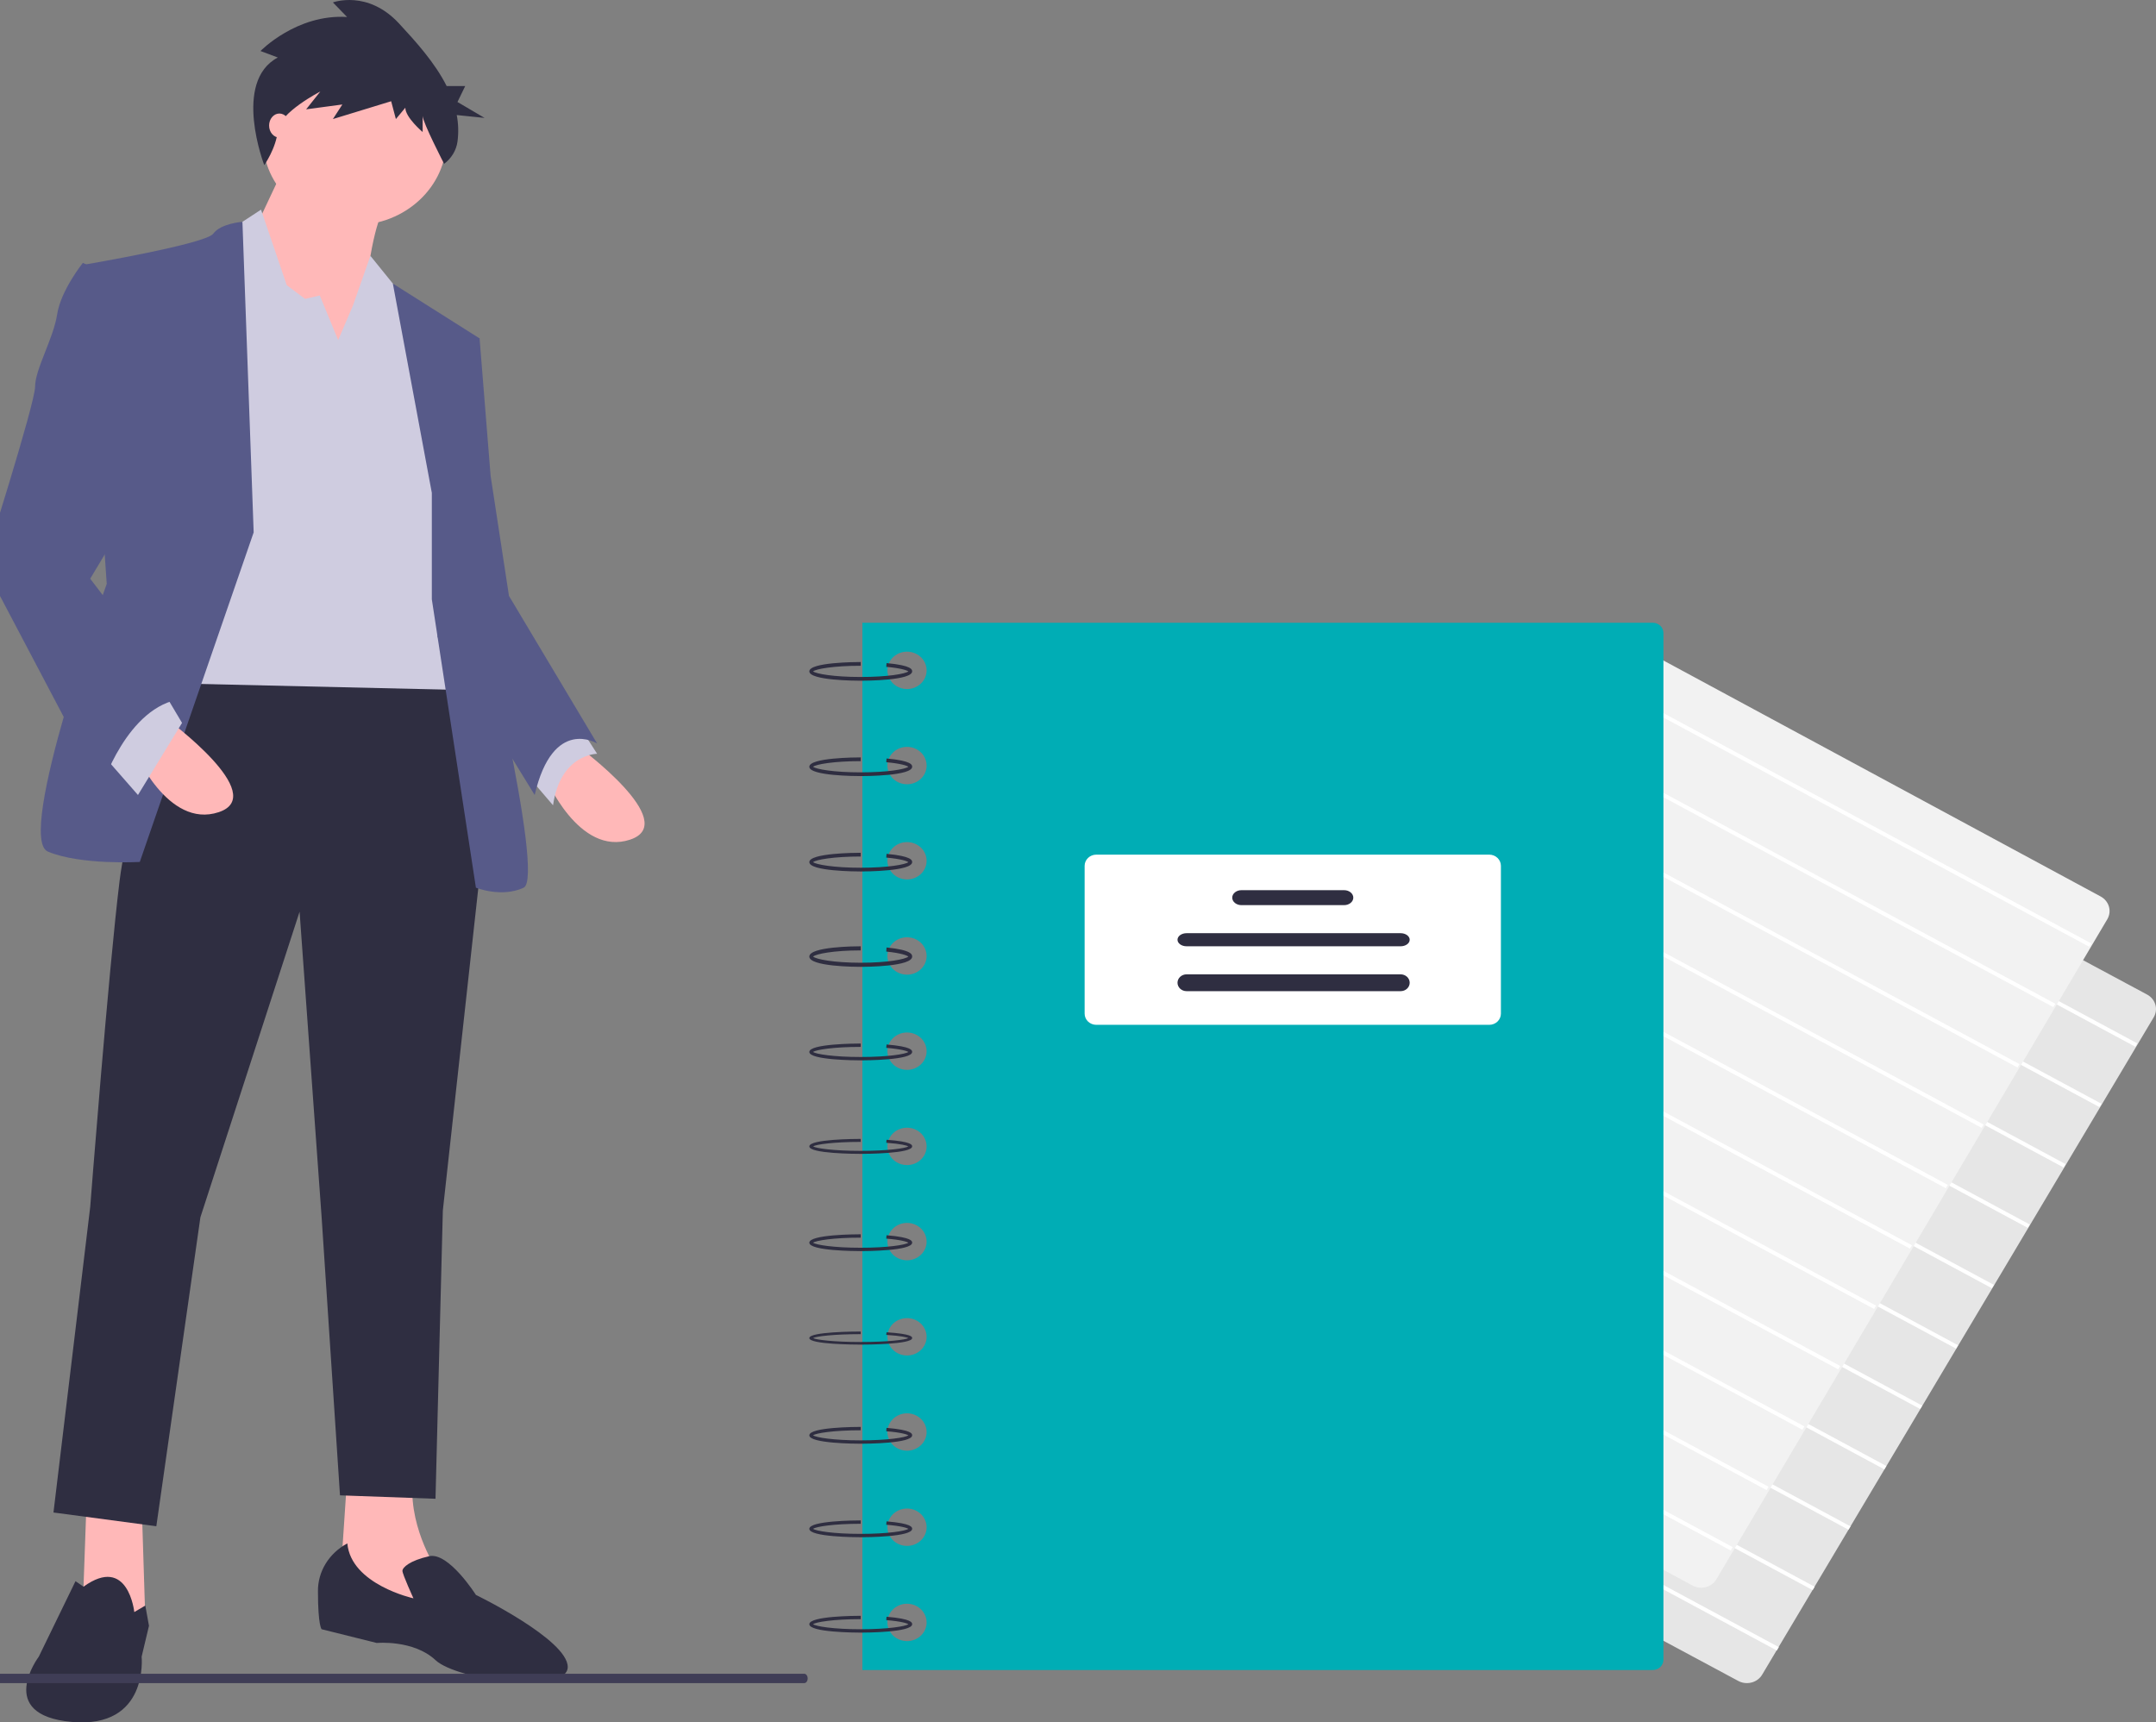 <svg width="1368" height="1093" viewBox="0 0 1368 1093" fill="none" xmlns="http://www.w3.org/2000/svg">
<rect x="0" y="0" width="1368" height="1093" fill="#808080" stroke="none"/>
<g clip-path="url(#clip0)">
<path d="M1108.41 1068.08C1106.5 1068.08 1104.62 1067.6 1102.96 1066.71L787.506 897.4C784.942 896.02 783.059 893.731 782.27 891.035C781.482 888.338 781.852 885.455 783.3 883.018L1031.76 465.821C1032.48 464.614 1033.44 463.554 1034.59 462.7C1035.74 461.846 1037.05 461.216 1038.46 460.845C1039.87 460.474 1041.34 460.37 1042.79 460.539C1044.24 460.707 1045.64 461.146 1046.91 461.828L1362.36 631.135C1364.92 632.515 1366.81 634.804 1367.59 637.5C1368.38 640.196 1368.01 643.079 1366.57 645.517L1118.11 1062.71C1117.39 1063.92 1116.43 1064.98 1115.28 1065.84C1114.13 1066.69 1112.81 1067.32 1111.4 1067.69C1110.43 1067.95 1109.42 1068.08 1108.41 1068.08Z" fill="#E6E6E6"/>
<path d="M1023.78 483.183L1022.52 485.311L1354.86 664.242L1356.12 662.113L1023.78 483.183Z" fill="white"/>
<path d="M1001.04 521.496L999.775 523.624L1332.11 702.555L1333.38 700.426L1001.04 521.496Z" fill="white"/>
<path d="M978.293 559.809L977.029 561.938L1309.37 740.868L1310.63 738.74L978.293 559.809Z" fill="white"/>
<path d="M955.547 598.122L954.284 600.251L1286.62 779.181L1287.88 777.053L955.547 598.122Z" fill="white"/>
<path d="M932.802 636.435L931.538 638.564L1263.87 817.494L1265.14 815.366L932.802 636.435Z" fill="white"/>
<path d="M910.056 674.748L908.792 676.877L1241.13 855.808L1242.39 853.679L910.056 674.748Z" fill="white"/>
<path d="M887.311 713.062L886.047 715.19L1218.38 894.121L1219.65 891.992L887.311 713.062Z" fill="white"/>
<path d="M864.565 751.375L863.301 753.503L1195.64 932.434L1196.9 930.305L864.565 751.375Z" fill="white"/>
<path d="M841.819 789.688L840.556 791.817L1172.89 970.747L1174.16 968.618L841.819 789.688Z" fill="white"/>
<path d="M819.074 828.001L817.81 830.129L1150.15 1009.06L1151.41 1006.93L819.074 828.001Z" fill="white"/>
<path d="M796.328 866.314L795.064 868.443L1127.4 1047.37L1128.66 1045.24L796.328 866.314Z" fill="white"/>
<path d="M1079.41 1007.55C1077.51 1007.55 1075.63 1007.08 1073.97 1006.18L759.083 836.209C756.524 834.823 754.644 832.525 753.857 829.819C753.07 827.112 753.44 824.217 754.885 821.77L1002.9 402.944C1003.61 401.733 1004.57 400.668 1005.72 399.811C1006.87 398.954 1008.18 398.321 1009.59 397.949C1010.99 397.576 1012.46 397.472 1013.91 397.641C1015.35 397.811 1016.75 398.25 1018.02 398.935L1332.9 568.904C1335.46 570.289 1337.34 572.587 1338.13 575.294C1338.92 578 1338.55 580.895 1337.1 583.342L1089.09 1002.17C1088.38 1003.38 1087.42 1004.45 1086.27 1005.31C1085.12 1006.16 1083.81 1006.79 1082.4 1007.16C1081.43 1007.42 1080.42 1007.55 1079.41 1007.55Z" fill="#F2F2F2"/>
<path d="M994.532 419.73L993.268 421.858L1325.6 600.789L1326.87 598.661L994.532 419.73Z" fill="white"/>
<path d="M971.786 458.043L970.522 460.172L1302.86 639.102L1304.12 636.974L971.786 458.043Z" fill="white"/>
<path d="M949.04 496.356L947.777 498.485L1280.11 677.415L1281.38 675.287L949.04 496.356Z" fill="white"/>
<path d="M926.295 534.669L925.031 536.798L1257.37 715.728L1258.63 713.6L926.295 534.669Z" fill="white"/>
<path d="M903.549 572.982L902.286 575.111L1234.62 754.042L1235.89 751.913L903.549 572.982Z" fill="white"/>
<path d="M880.804 611.296L879.54 613.424L1211.88 792.355L1213.14 790.226L880.804 611.296Z" fill="white"/>
<path d="M858.058 649.609L856.794 651.737L1189.13 830.668L1190.39 828.539L858.058 649.609Z" fill="white"/>
<path d="M835.313 687.922L834.049 690.05L1166.39 868.981L1167.65 866.853L835.313 687.922Z" fill="white"/>
<path d="M812.567 726.235L811.303 728.364L1143.64 907.294L1144.9 905.166L812.567 726.235Z" fill="white"/>
<path d="M789.821 764.548L788.558 766.677L1120.89 945.607L1122.16 943.479L789.821 764.548Z" fill="white"/>
<path d="M767.076 802.861L765.812 804.99L1098.15 983.921L1099.41 981.792L767.076 802.861Z" fill="white"/>
<path d="M1048.67 395.189H547.2V1059.77H1048.67C1050.47 1059.77 1052.2 1059.09 1053.48 1057.87C1054.75 1056.66 1055.46 1055.01 1055.46 1053.3V401.662C1055.46 399.945 1054.75 398.299 1053.48 397.085C1052.2 395.871 1050.47 395.189 1048.67 395.189V395.189ZM575.5 1041.43C573.037 1041.43 570.63 1040.73 568.582 1039.43C566.534 1038.13 564.938 1036.27 563.996 1034.1C563.053 1031.94 562.807 1029.55 563.287 1027.25C563.768 1024.95 564.954 1022.83 566.695 1021.17C568.436 1019.51 570.655 1018.38 573.071 1017.92C575.486 1017.47 577.99 1017.7 580.265 1018.6C582.54 1019.5 584.485 1021.02 585.853 1022.97C587.221 1024.92 587.952 1027.22 587.952 1029.56C587.952 1031.12 587.63 1032.66 587.004 1034.1C586.378 1035.54 585.461 1036.85 584.305 1037.95C583.148 1039.06 581.776 1039.93 580.265 1040.53C578.754 1041.12 577.135 1041.43 575.5 1041.43V1041.43ZM575.5 981.014C573.037 981.014 570.63 980.318 568.582 979.014C566.534 977.71 564.938 975.856 563.996 973.688C563.053 971.519 562.807 969.133 563.287 966.831C563.768 964.529 564.954 962.414 566.695 960.754C568.436 959.095 570.655 957.965 573.071 957.507C575.486 957.049 577.99 957.284 580.265 958.182C582.54 959.08 584.485 960.601 585.853 962.553C587.221 964.504 587.952 966.799 587.952 969.146C587.952 970.705 587.63 972.248 587.004 973.688C586.378 975.127 585.461 976.436 584.305 977.538C583.148 978.64 581.776 979.514 580.265 980.11C578.754 980.707 577.135 981.014 575.5 981.014V981.014ZM575.5 920.597C573.037 920.597 570.63 919.901 568.582 918.597C566.534 917.293 564.938 915.44 563.996 913.271C563.053 911.103 562.807 908.716 563.287 906.414C563.768 904.112 564.954 901.998 566.695 900.338C568.436 898.678 570.655 897.548 573.071 897.09C575.486 896.632 577.99 896.867 580.265 897.765C582.54 898.664 584.485 900.185 585.853 902.136C587.221 904.088 587.952 906.382 587.952 908.73C587.952 910.288 587.63 911.831 587.004 913.271C586.378 914.711 585.461 916.019 584.305 917.121C583.148 918.223 581.776 919.097 580.265 919.694C578.754 920.29 577.135 920.597 575.5 920.597V920.597ZM575.5 860.181C573.037 860.181 570.63 859.485 568.582 858.181C566.534 856.877 564.938 855.023 563.996 852.855C563.053 850.686 562.807 848.3 563.287 845.998C563.768 843.696 564.954 841.581 566.695 839.921C568.436 838.262 570.655 837.131 573.071 836.673C575.486 836.216 577.99 836.451 580.265 837.349C582.54 838.247 584.485 839.768 585.853 841.72C587.221 843.671 587.952 845.966 587.952 848.313C587.952 849.871 587.63 851.415 587.004 852.855C586.378 854.294 585.461 855.603 584.305 856.705C583.148 857.807 581.776 858.681 580.265 859.277C578.754 859.874 577.135 860.181 575.5 860.181V860.181ZM575.5 799.764C573.037 799.764 570.63 799.068 568.582 797.764C566.534 796.46 564.938 794.606 563.996 792.438C563.053 790.269 562.807 787.883 563.287 785.581C563.768 783.279 564.954 781.165 566.695 779.505C568.436 777.845 570.655 776.715 573.071 776.257C575.486 775.799 577.99 776.034 580.265 776.932C582.54 777.831 584.485 779.352 585.853 781.303C587.221 783.255 587.952 785.549 587.952 787.896C587.952 789.455 587.63 790.998 587.004 792.438C586.378 793.878 585.461 795.186 584.305 796.288C583.148 797.39 581.776 798.264 580.265 798.861C578.754 799.457 577.135 799.764 575.5 799.764V799.764ZM575.5 739.347C573.037 739.347 570.63 738.651 568.582 737.347C566.534 736.043 564.938 734.19 563.996 732.021C563.053 729.853 562.807 727.467 563.287 725.165C563.768 722.863 564.954 720.748 566.695 719.088C568.436 717.429 570.655 716.298 573.071 715.84C575.486 715.382 577.99 715.618 580.265 716.516C582.54 717.414 584.485 718.935 585.853 720.887C587.221 722.838 587.952 725.133 587.952 727.48C587.952 729.038 587.63 730.582 587.004 732.021C586.378 733.461 585.461 734.77 584.305 735.872C583.148 736.974 581.776 737.848 580.265 738.444C578.754 739.04 577.135 739.347 575.5 739.347V739.347ZM575.5 678.931C573.037 678.931 570.63 678.235 568.582 676.931C566.534 675.627 564.938 673.773 563.996 671.605C563.053 669.436 562.807 667.05 563.287 664.748C563.768 662.446 564.954 660.331 566.695 658.672C568.436 657.012 570.655 655.882 573.071 655.424C575.486 654.966 577.99 655.201 580.265 656.099C582.54 656.997 584.485 658.518 585.853 660.47C587.221 662.422 587.952 664.716 587.952 667.063C587.952 668.622 587.63 670.165 587.004 671.605C586.378 673.045 585.461 674.353 584.305 675.455C583.148 676.557 581.776 677.431 580.265 678.028C578.754 678.624 577.135 678.931 575.5 678.931V678.931ZM575.5 618.514C573.037 618.514 570.63 617.818 568.582 616.514C566.534 615.21 564.938 613.357 563.996 611.188C563.053 609.02 562.807 606.634 563.287 604.332C563.768 602.029 564.954 599.915 566.695 598.255C568.436 596.595 570.655 595.465 573.071 595.007C575.486 594.549 577.99 594.784 580.265 595.683C582.54 596.581 584.485 598.102 585.853 600.054C587.221 602.005 587.952 604.3 587.952 606.647C587.952 608.205 587.63 609.748 587.004 611.188C586.378 612.628 585.461 613.936 584.305 615.038C583.148 616.14 581.776 617.015 580.265 617.611C578.754 618.207 577.135 618.514 575.5 618.514V618.514ZM575.5 558.098C573.037 558.098 570.63 557.402 568.582 556.098C566.534 554.794 564.938 552.94 563.996 550.772C563.053 548.603 562.807 546.217 563.287 543.915C563.768 541.613 564.954 539.498 566.695 537.839C568.436 536.179 570.655 535.049 573.071 534.591C575.486 534.133 577.99 534.368 580.265 535.266C582.54 536.164 584.485 537.685 585.853 539.637C587.221 541.589 587.952 543.883 587.952 546.23C587.952 547.789 587.63 549.332 587.004 550.772C586.378 552.212 585.461 553.52 584.305 554.622C583.148 555.724 581.776 556.598 580.265 557.194C578.754 557.791 577.135 558.098 575.5 558.098V558.098ZM575.5 497.681C573.037 497.681 570.63 496.985 568.582 495.681C566.534 494.377 564.938 492.524 563.996 490.355C563.053 488.187 562.807 485.801 563.287 483.499C563.768 481.196 564.954 479.082 566.695 477.422C568.436 475.762 570.655 474.632 573.071 474.174C575.486 473.716 577.99 473.951 580.265 474.85C582.54 475.748 584.485 477.269 585.853 479.22C587.221 481.172 587.952 483.467 587.952 485.814C587.952 487.372 587.63 488.915 587.004 490.355C586.378 491.795 585.461 493.103 584.305 494.205C583.148 495.307 581.776 496.182 580.265 496.778C578.754 497.374 577.135 497.681 575.5 497.681V497.681ZM575.5 437.265C573.037 437.265 570.63 436.569 568.582 435.265C566.534 433.961 564.938 432.107 563.996 429.939C563.053 427.77 562.807 425.384 563.287 423.082C563.768 420.78 564.954 418.665 566.695 417.006C568.436 415.346 570.655 414.216 573.071 413.758C575.486 413.3 577.99 413.535 580.265 414.433C582.54 415.331 584.485 416.852 585.853 418.804C587.221 420.756 587.952 423.05 587.952 425.397C587.952 426.956 587.63 428.499 587.004 429.939C586.378 431.379 585.461 432.687 584.305 433.789C583.148 434.891 581.776 435.765 580.265 436.361C578.754 436.958 577.135 437.265 575.5 437.265V437.265Z" fill="#00ADB5"/>
<path d="M546.148 431.978C542.809 431.978 513.526 431.812 513.526 426.045C513.526 420.277 542.809 420.111 546.148 420.111V422.484C528.901 422.484 517.717 424.521 515.916 426.045C517.717 427.568 528.901 429.605 546.148 429.605C563.356 429.605 574.528 427.577 576.367 426.055C575.492 425.403 571.917 424.037 562.33 423.162L562.524 420.798C578.769 422.279 578.769 425.015 578.769 426.045C578.769 431.812 549.487 431.978 546.148 431.978Z" fill="#2F2E41"/>
<path d="M546.148 492.503C542.809 492.503 513.526 492.336 513.526 486.569C513.526 480.801 542.809 480.635 546.148 480.635V483.009C528.901 483.009 517.717 485.046 515.916 486.569C517.717 488.092 528.901 490.129 546.148 490.129C563.356 490.129 574.528 488.101 576.367 486.579C575.492 485.928 571.917 484.561 562.33 483.687L562.524 481.322C578.769 482.804 578.769 485.539 578.769 486.569C578.769 492.336 549.487 492.503 546.148 492.503Z" fill="#2F2E41"/>
<path d="M546.148 553.027C542.809 553.027 513.526 552.861 513.526 547.093C513.526 541.326 542.809 541.16 546.148 541.16V543.533C528.901 543.533 517.717 545.57 515.916 547.093C517.717 548.617 528.901 550.654 546.148 550.654C563.356 550.654 574.528 548.625 576.367 547.104C575.492 546.452 571.917 545.085 562.33 544.211L562.524 541.847C578.769 543.328 578.769 546.064 578.769 547.093C578.769 552.861 549.487 553.027 546.148 553.027Z" fill="#2F2E41"/>
<path d="M546.148 613.552C542.809 613.552 513.526 613.369 513.526 607.024C513.526 600.68 542.809 600.497 546.148 600.497V603.108C528.901 603.108 517.717 605.349 515.916 607.024C517.717 608.7 528.901 610.941 546.148 610.941C563.356 610.941 574.528 608.71 576.367 607.036C575.492 606.319 571.917 604.816 562.33 603.854L562.524 601.253C578.769 602.883 578.769 605.892 578.769 607.025C578.769 613.369 549.487 613.552 546.148 613.552Z" fill="#2F2E41"/>
<path d="M546.148 672.889C542.809 672.889 513.526 672.74 513.526 667.549C513.526 662.358 542.809 662.208 546.148 662.208V664.345C528.901 664.345 517.717 666.178 515.916 667.549C517.717 668.92 528.901 670.753 546.148 670.753C563.356 670.753 574.528 668.928 576.367 667.558C575.492 666.972 571.917 665.742 562.33 664.955L562.524 662.827C578.769 664.16 578.769 666.622 578.769 667.549C578.769 672.74 549.487 672.889 546.148 672.889Z" fill="#2F2E41"/>
<path d="M546.148 732.227C542.809 732.227 513.526 732.094 513.526 727.48C513.526 722.866 542.809 722.733 546.148 722.733V724.632C528.901 724.632 517.717 726.261 515.916 727.48C517.717 728.699 528.901 730.328 546.148 730.328C563.356 730.328 574.528 728.706 576.367 727.488C575.492 726.967 571.917 725.874 562.33 725.174L562.524 723.283C578.769 724.468 578.769 726.656 578.769 727.48C578.769 732.094 549.487 732.227 546.148 732.227Z" fill="#2F2E41"/>
<path d="M546.148 793.938C542.809 793.938 513.526 793.788 513.526 788.598C513.526 783.407 542.809 783.257 546.148 783.257V785.394C528.901 785.394 517.717 787.227 515.916 788.598C517.717 789.969 528.901 791.802 546.148 791.802C563.356 791.802 574.528 789.977 576.367 788.607C575.492 788.02 571.917 786.791 562.33 786.004L562.524 783.876C578.769 785.209 578.769 787.671 578.769 788.598C578.769 793.788 549.487 793.938 546.148 793.938Z" fill="#2F2E41"/>
<path d="M546.148 853.276C542.809 853.276 513.526 853.159 513.526 849.122C513.526 845.085 542.809 844.969 546.148 844.969V846.63C528.901 846.63 517.717 848.056 515.916 849.122C517.717 850.189 528.901 851.614 546.148 851.614C563.356 851.614 574.528 850.195 576.367 849.13C575.492 848.673 571.917 847.717 562.33 847.105L562.524 845.45C578.769 846.486 578.769 848.401 578.769 849.122C578.769 853.159 549.487 853.276 546.148 853.276Z" fill="#2F2E41"/>
<path d="M546.148 916.174C542.809 916.174 513.526 916.024 513.526 910.833C513.526 905.643 542.809 905.493 546.148 905.493V907.629C528.901 907.629 517.717 909.462 515.916 910.833C517.717 912.204 528.901 914.038 546.148 914.038C563.356 914.038 574.528 912.212 576.367 910.843C575.492 910.256 571.917 909.026 562.33 908.239L562.524 906.111C578.769 907.444 578.769 909.907 578.769 910.833C578.769 916.024 549.487 916.174 546.148 916.174Z" fill="#2F2E41"/>
<path d="M546.148 975.511C542.809 975.511 513.526 975.362 513.526 970.171C513.526 964.98 542.809 964.831 546.148 964.831V966.967C528.901 966.967 517.717 968.8 515.916 970.171C517.717 971.542 528.901 973.375 546.148 973.375C563.356 973.375 574.528 971.55 576.367 970.18C575.492 969.594 571.917 968.364 562.33 967.577L562.524 965.449C578.769 966.782 578.769 969.244 578.769 970.171C578.769 975.362 549.487 975.511 546.148 975.511Z" fill="#2F2E41"/>
<path d="M546.148 1036.04C542.809 1036.04 513.526 1035.89 513.526 1030.7C513.526 1025.5 542.809 1025.36 546.148 1025.36V1027.49C528.901 1027.49 517.717 1029.32 515.916 1030.7C517.717 1032.07 528.901 1033.9 546.148 1033.9C563.356 1033.9 574.528 1032.07 576.367 1030.7C575.492 1030.12 571.917 1028.89 562.33 1028.1L562.524 1025.97C578.769 1027.31 578.769 1029.77 578.769 1030.7C578.769 1035.89 549.487 1036.04 546.148 1036.04Z" fill="#2F2E41"/>
<path d="M944.97 650.341H695.578C693.624 650.339 691.751 649.591 690.37 648.262C688.988 646.933 688.211 645.13 688.209 643.25V549.437C688.211 547.557 688.988 545.755 690.37 544.426C691.751 543.096 693.624 542.349 695.578 542.346H944.97C946.924 542.349 948.797 543.096 950.178 544.426C951.559 545.755 952.336 547.557 952.339 549.437V643.25C952.336 645.13 951.559 646.933 950.178 648.262C948.797 649.591 946.924 650.339 944.97 650.341V650.341Z" fill="white"/>
<path d="M852.863 574.389H787.684C786.141 574.389 784.661 573.889 783.569 572.998C782.478 572.108 781.865 570.901 781.865 569.642C781.865 568.383 782.478 567.175 783.569 566.285C784.661 565.395 786.141 564.895 787.684 564.895H852.864C854.407 564.895 855.887 565.395 856.979 566.285C858.07 567.175 858.683 568.383 858.683 569.642C858.683 570.901 858.07 572.108 856.979 572.998C855.887 573.889 854.407 574.389 852.864 574.389H852.863Z" fill="#2F2E41"/>
<path d="M888.707 600.497H752.893C751.367 600.497 749.903 600.06 748.824 599.281C747.745 598.502 747.138 597.445 747.138 596.344C747.138 595.242 747.745 594.186 748.824 593.407C749.903 592.628 751.367 592.19 752.893 592.19H888.707C890.233 592.19 891.697 592.628 892.776 593.407C893.855 594.186 894.462 595.242 894.462 596.344C894.462 597.445 893.855 598.502 892.776 599.281C891.697 600.06 890.233 600.497 888.707 600.497Z" fill="#2F2E41"/>
<path d="M888.707 628.979H752.893C751.367 628.979 749.903 628.417 748.824 627.415C747.745 626.414 747.138 625.055 747.138 623.639C747.138 622.223 747.745 620.864 748.824 619.863C749.903 618.861 751.367 618.299 752.893 618.299H888.707C890.233 618.299 891.697 618.861 892.776 619.863C893.855 620.864 894.462 622.223 894.462 623.639C894.462 625.055 893.855 626.414 892.776 627.415C891.697 628.417 890.233 628.979 888.707 628.979Z" fill="#2F2E41"/>
<path d="M367.227 473.99C367.227 473.99 432.489 521.919 399.858 532.812C367.227 543.705 346.251 493.597 346.251 493.597L367.227 473.99Z" fill="#FFB8B8"/>
<path d="M364.897 456.561L378.882 478.347C378.882 478.347 355.574 478.347 350.912 511.026L332.266 489.24L364.897 456.561Z" fill="#CFCCE0"/>
<path d="M54.907 953.279L52.575 1018.64L80.544 1033.89L92.198 1027.35L89.868 953.279H54.907Z" fill="#FFB8B8"/>
<path d="M220.39 935.85L215.728 1005.56L280.989 1031.71L276.328 994.671C276.328 994.671 257.682 966.35 262.343 935.85H220.39Z" fill="#FFB8B8"/>
<path d="M120.167 410.811C120.167 410.811 82.875 502.311 75.883 558.955C68.891 615.598 57.237 765.92 57.237 765.92L33.929 959.814L99.191 968.528L127.16 772.456L190.09 578.562L204.075 772.456L215.728 948.921L276.328 951.1L280.99 768.099L306.628 534.99L292.643 423.882L120.167 410.811Z" fill="#2F2E41"/>
<path d="M85.206 1022.99C85.206 1022.99 81.383 986.403 52.995 1006.88L47.914 1003.39L24.606 1051.31C24.606 1051.31 -3.363 1088.35 45.583 1092.71C94.529 1097.06 89.868 1051.31 89.868 1051.31L94.529 1031.71L92.198 1018.87L85.206 1022.99Z" fill="#2F2E41"/>
<path d="M220.39 979.421C214.653 982.487 209.898 986.933 206.62 992.296C203.341 997.659 201.657 1003.74 201.744 1009.92C201.744 1031.71 204.075 1033.89 204.075 1033.89L239.036 1042.6C239.036 1042.6 262.344 1040.42 276.328 1053.49C290.313 1066.56 360.235 1075.28 360.235 1057.85C360.235 1040.42 301.967 1012.1 301.967 1012.1C301.967 1012.1 284.662 984.785 272.338 987.55C260.013 990.314 255.351 994.671 255.351 996.85C255.351 999.029 262.344 1014.28 262.344 1014.28C262.344 1014.28 222.721 1005.56 220.39 979.421Z" fill="#2F2E41"/>
<path d="M225.051 142.845C192.87 142.845 166.782 118.461 166.782 88.381C166.782 58.301 192.87 33.916 225.051 33.916C257.232 33.916 283.32 58.301 283.32 88.381C283.32 118.461 257.232 142.845 225.051 142.845Z" fill="#FFB8B8"/>
<path d="M181.932 102.541L156.294 157.006L226.217 250.685C226.217 250.685 230.878 148.292 244.863 130.863C258.847 113.434 181.932 102.541 181.932 102.541Z" fill="#FFB8B8"/>
<path d="M214.563 215.828L202.909 187.507L193.587 189.685L181.932 180.97L165.618 133.042L142.31 148.292L112.01 433.686L300.801 438.043L275.163 239.792L251.855 183.149L235.031 162.36L223.887 194.042L214.563 215.828Z" fill="#CFCCE0"/>
<path d="M160.956 337.829L153.824 140.758C153.824 140.758 139.979 141.756 135.317 148.292C130.656 154.828 53.741 167.899 53.741 167.899L67.725 370.507C67.725 370.507 9.456 531.722 30.433 540.437C51.41 549.151 88.702 546.973 88.702 546.973L160.956 337.829Z" fill="#575A89"/>
<path d="M273.997 312.775L249.272 179.957L304.297 214.738L290.313 310.596L301.966 375.954C301.966 375.954 346.251 556.776 332.266 563.312C318.282 569.848 301.966 563.312 301.966 563.312L273.997 380.311V312.775Z" fill="#575A89"/>
<path d="M287.982 210.381L304.297 214.739L311.29 301.882L322.943 378.132L378.882 471.811C378.882 471.811 350.912 454.383 339.259 504.49L277.654 404.238L287.982 210.381Z" fill="#575A89"/>
<path d="M106.183 456.561C106.183 456.561 171.444 504.49 138.814 515.383C106.183 526.276 85.206 476.169 85.206 476.169L106.183 456.561Z" fill="#FFB8B8"/>
<path d="M66.56 480.526L87.536 504.49L115.506 458.74L103.852 439.133L66.56 480.526Z" fill="#CFCCE0"/>
<path d="M71.222 175.524L52.576 166.81C52.576 166.81 38.591 184.238 36.26 199.488C33.929 214.738 22.276 234.346 22.276 245.239C22.276 256.132 -10.355 358.525 -10.355 358.525L64.229 500.133C64.229 500.133 80.545 447.847 115.506 443.49L57.237 367.239L89.868 312.775L71.222 175.524Z" fill="#575A89"/>
<path d="M176.272 36.488L165.284 32.376C165.284 32.376 188.258 8.733 220.224 10.789L211.233 1.538C211.233 1.538 233.209 -6.686 253.187 14.901C263.689 26.248 275.84 39.587 283.415 54.613H295.183L290.271 64.721L307.461 74.829L289.817 73.013C290.869 78.548 291.03 84.199 290.296 89.779C289.539 95.36 286.492 100.449 281.798 103.97V103.97C281.798 103.97 268.171 77.605 268.171 73.493V83.772C268.171 83.772 257.183 74.521 257.183 68.353L251.189 75.549L248.193 64.242L211.233 75.549L217.227 66.298L194.252 69.381L203.242 58.074C203.242 58.074 177.271 71.437 176.272 82.745C175.273 94.052 167.671 104.766 167.671 104.766C167.671 104.766 147.303 51.907 176.272 36.488Z" fill="#2F2E41"/>
<path d="M177.271 87.291C173.667 87.291 170.745 83.877 170.745 79.666C170.745 75.455 173.667 72.041 177.271 72.041C180.875 72.041 183.797 75.455 183.797 79.666C183.797 83.877 180.875 87.291 177.271 87.291Z" fill="#FFB8B8"/>
<path d="M510.323 1068.08H-40.987C-41.559 1068.08 -42.108 1067.77 -42.513 1067.21C-42.917 1066.65 -43.145 1065.9 -43.145 1065.11C-43.145 1064.32 -42.917 1063.57 -42.513 1063.01C-42.108 1062.46 -41.559 1062.14 -40.987 1062.14H510.323C510.894 1062.15 511.441 1062.46 511.844 1063.02C512.247 1063.57 512.474 1064.33 512.474 1065.11C512.474 1065.9 512.247 1066.65 511.844 1067.21C511.441 1067.76 510.894 1068.08 510.323 1068.08V1068.08Z" fill="#3F3D56"/>
</g>
<defs>
<clipPath id="clip0">
<rect width="1368" height="1093" fill="white"/>
</clipPath>
</defs>
</svg>
